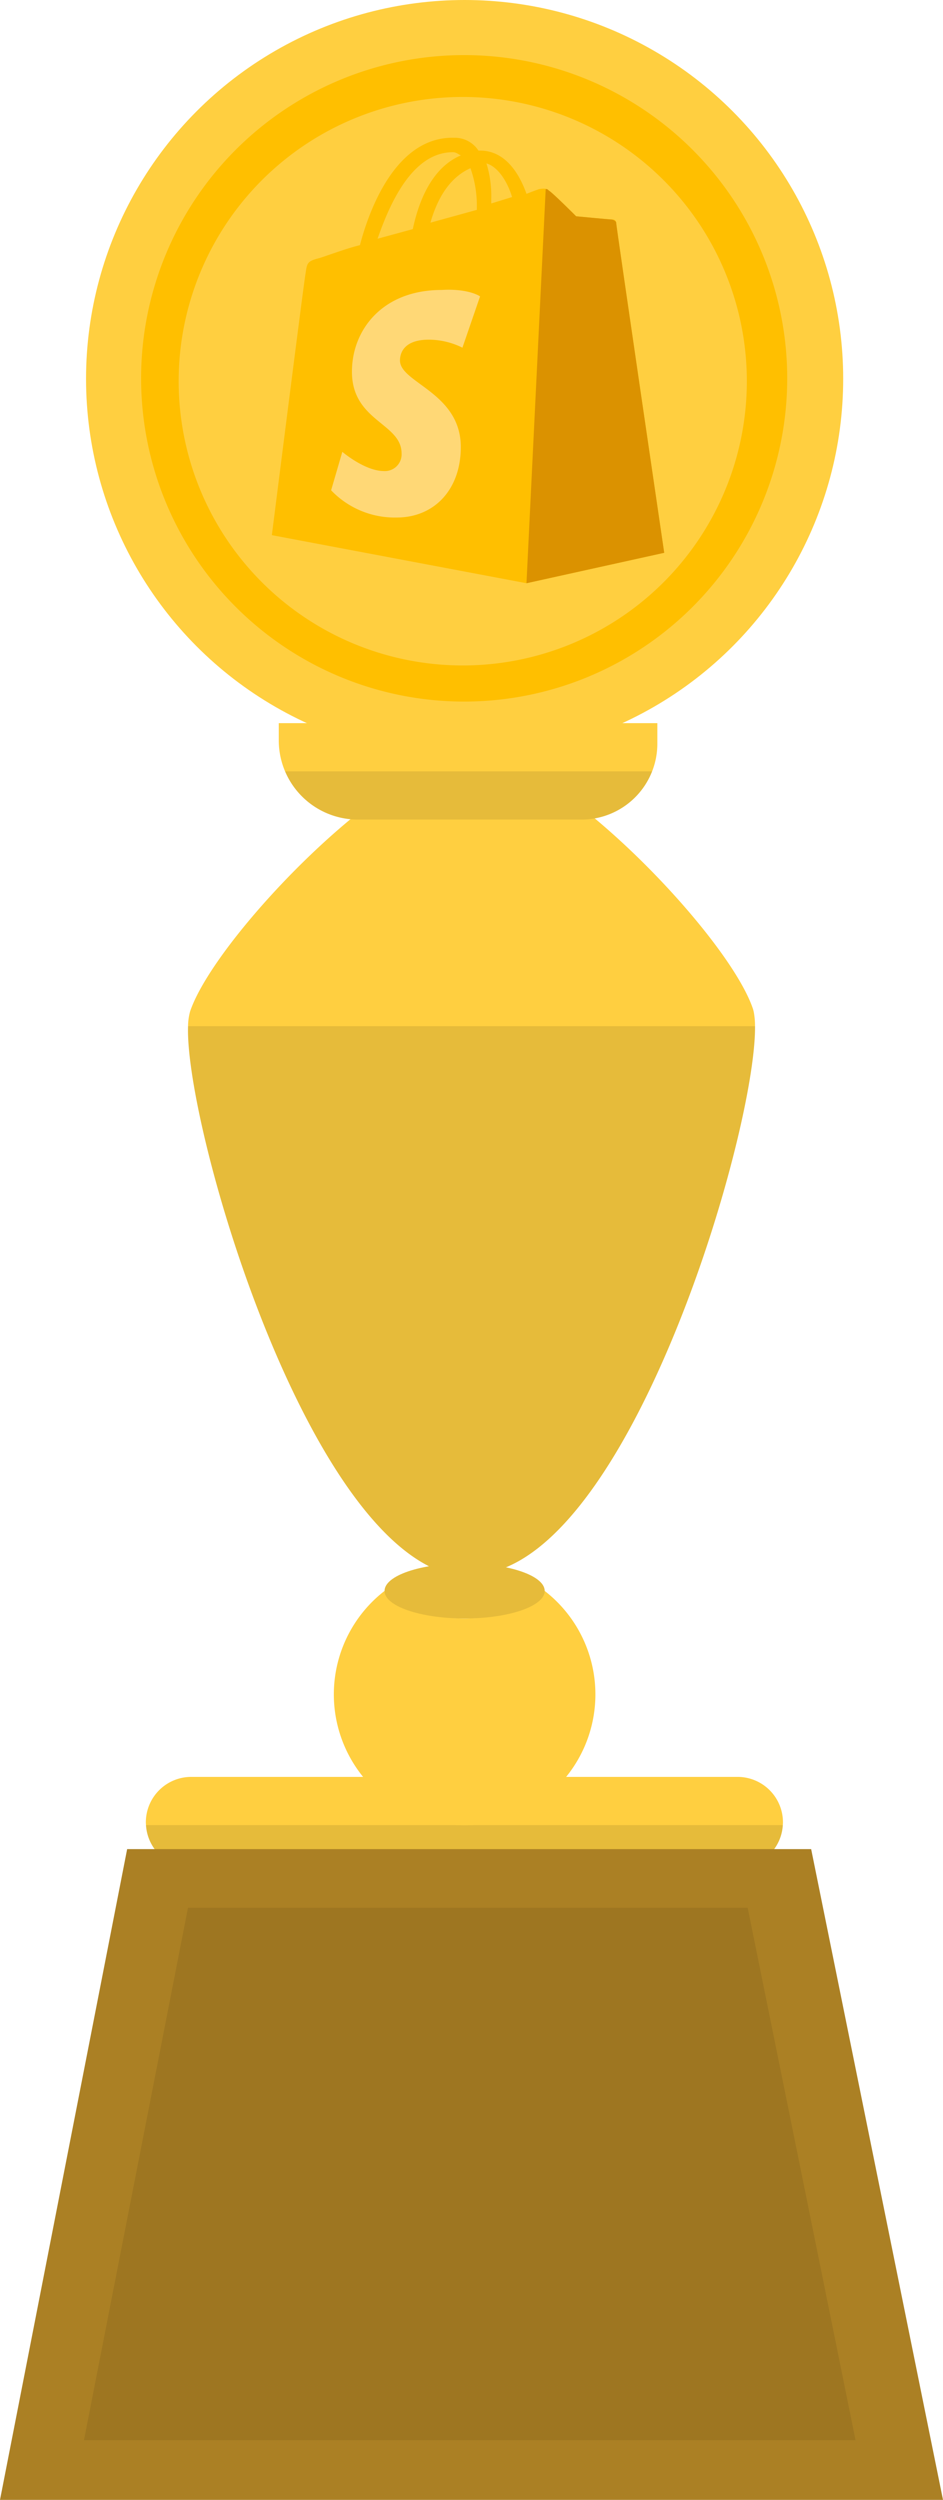 <svg xmlns="http://www.w3.org/2000/svg" width="264.341" height="700.366" viewBox="0 0 264.341 700.366">
  <g id="Group_37" data-name="Group 37" transform="translate(-74.5 -55)">
    <g id="Group_34" data-name="Group 34" transform="translate(127.196 266.41)">
      <path id="Path_50" data-name="Path 50" d="M260.432,236.794a8.873,8.873,0,0,0-.274-1.065c-7.309-21.435-58.35-73.566-78.845-71.075l-.027,0v.749l-.027,0c-20.5-2.493-71.536,49.64-78.845,71.075-.031.095-.056.214-.085.316a16.234,16.234,0,0,0-.5,3.859c-.768,23.148,22.562,107.67,54.148,140.853,7.986,8.389,16.5,13.507,25.282,13.507l.027,0v-.747h.027c8.521,0,16.783-4.814,24.561-12.758,31.617-32.3,55.147-116.493,54.888-140.853A21.521,21.521,0,0,0,260.432,236.794Z" transform="translate(-101.81 -164.567)" fill="#ffcf40"/>
      <path id="Path_51" data-name="Path 51" d="M155.976,344.853c7.986,8.389,16.5,13.507,25.282,13.507l.027,0v-.747h.027c8.521,0,16.783-4.814,24.561-12.758C237.49,312.552,261.02,228.36,260.762,204H101.829C101.061,227.148,124.391,311.67,155.976,344.853Z" transform="translate(-101.81 -127.915)" opacity="0.1"/>
    </g>
    <circle id="Ellipse_21" data-name="Ellipse 21" cx="106.122" cy="106.122" r="106.122" transform="translate(98.619 55)" fill="#ffcf40"/>
    <path id="Path_52" data-name="Path 52" d="M114,187" transform="translate(36.715 122.694)" fill="#fcc201"/>
    <path id="Path_53" data-name="Path 53" d="M185.557,63a90.558,90.558,0,1,0,90.559,90.557A90.558,90.558,0,0,0,185.557,63Zm-.4,171A79.636,79.636,0,1,1,264.8,154.368,79.637,79.637,0,0,1,185.16,234Z" transform="translate(19.055 7.436)" fill="#ffbf00"/>
    <path id="Path_2" data-name="Path 2" d="M164.724,79.052c.9,0,1.349.45,2.246.9-5.387,2.244-10.776,8.079-13.468,20.648l-9.877,2.694C146.762,94.316,153.052,79.052,164.724,79.052Zm4.941,4.48a31.288,31.288,0,0,1,1.794,10.774v.9l-13.018,3.591C161.139,89.384,165.623,85.336,169.665,83.532Zm11.672,8.081-5.839,1.8V92.07a30.836,30.836,0,0,0-1.347-9.875c3.143.9,5.837,4.938,7.183,9.428Zm29.18,7.189a.968.968,0,0,0-.9-.893c-.9,0-10.325-.9-10.325-.9s-6.732-6.734-7.631-7.187c-.9-.9-2.244-.452-2.692-.452,0,0-1.349.452-3.591,1.349-2.246-6.286-6.286-12.121-13.02-12.121h-.45a7.932,7.932,0,0,0-6.736-3.593c-16.161-.446-23.793,19.756-26.484,30.081-3.591.9-7.189,2.246-11.224,3.591-3.591.9-3.591,1.349-4.04,4.49-.45,2.244-9.428,73.172-9.428,73.172l71.382,13.468,38.605-8.526S210.512,99.7,210.512,98.8Z" transform="translate(36.712 18.59)" fill="#ffbf00"/>
    <path id="Path_3" data-name="Path 3" d="M174.78,90.977c-.45,0-9.875-.9-9.875-.9s-6.726-6.732-7.629-7.18c-.45-.45-.45-.45-.9-.45l-5.387,110.433,38.605-8.526s-13.466-91.582-13.466-92.479c0-.45-.9-.9-1.349-.9" transform="translate(71.096 25.516)" fill="#db9200"/>
    <path id="Path_4" data-name="Path 4" d="M164.355,98.947l-4.94,14.359a21.286,21.286,0,0,0-9.426-2.244c-7.631,0-8.081,4.488-8.081,5.835,0,6.286,17.051,8.978,17.051,24.24,0,12.121-7.631,19.752-17.956,19.752a24.677,24.677,0,0,1-18.4-7.631l3.143-10.774s6.286,5.385,11.672,5.385a4.681,4.681,0,0,0,4.94-4.407,4.877,4.877,0,0,0,0-.531c0-8.525-13.917-8.978-13.917-22.9,0-11.672,8.526-22.9,25.139-22.9,7.631-.45,10.774,1.8,10.774,1.8" transform="translate(44.714 39.102)" fill="#ffd876"/>
    <path id="Path_54" data-name="Path 54" d="M115,160v4.824a22.178,22.178,0,0,0,22.189,22.189H199.9a21.273,21.273,0,0,0,21.224-21.225V160Z" transform="translate(37.645 97.597)" fill="#ffcf40"/>
    <path id="Path_55" data-name="Path 55" d="M218.8,167H115.915a22.194,22.194,0,0,0,20.424,13.507h62.709A21.217,21.217,0,0,0,218.8,167Z" transform="translate(38.495 104.104)" opacity="0.1"/>
    <g id="Group_35" data-name="Group 35" transform="translate(115.384 552.811)">
      <path id="Path_56" data-name="Path 56" d="M261.551,313H108.424a12.735,12.735,0,0,0-12.735,12.735c0,.26.023.515.039.772a12.722,12.722,0,0,0,9.64,11.577h159.24a12.718,12.718,0,0,0,9.638-11.577c.015-.257.039-.511.039-.772A12.734,12.734,0,0,0,261.551,313Z" transform="translate(-95.689 -313)" fill="#ffcf40"/>
      <path id="Path_57" data-name="Path 57" d="M274.226,320H95.709a12.722,12.722,0,0,0,9.64,11.577h159.24A12.718,12.718,0,0,0,274.226,320Z" transform="translate(-95.67 -306.493)" opacity="0.1"/>
    </g>
    <path id="Path_58" data-name="Path 58" d="M338.841,505.805H74.5l35.642-182.317H301.884Z" transform="translate(0 249.56)" fill="#ab8024"/>
    <path id="Path_59" data-name="Path 59" d="M302.985,481.172H86.7L115.863,332H272.746Z" transform="translate(11.34 257.471)" opacity="0.08"/>
    <g id="Group_36" data-name="Group 36" transform="translate(168.081 492.996)">
      <path id="Path_60" data-name="Path 60" d="M182.106,286a36.5,36.5,0,0,1-44.892,0,36.661,36.661,0,1,0,44.892,0Z" transform="translate(-123 -278.282)" fill="#ffcf40"/>
      <ellipse id="Ellipse_22" data-name="Ellipse 22" cx="22.446" cy="7.718" rx="22.446" ry="7.718" transform="translate(14.215)" fill="#ffcf40"/>
      <ellipse id="Ellipse_23" data-name="Ellipse 23" cx="22.446" cy="7.718" rx="22.446" ry="7.718" transform="translate(14.215)" opacity="0.1"/>
    </g>
  </g>
</svg>
